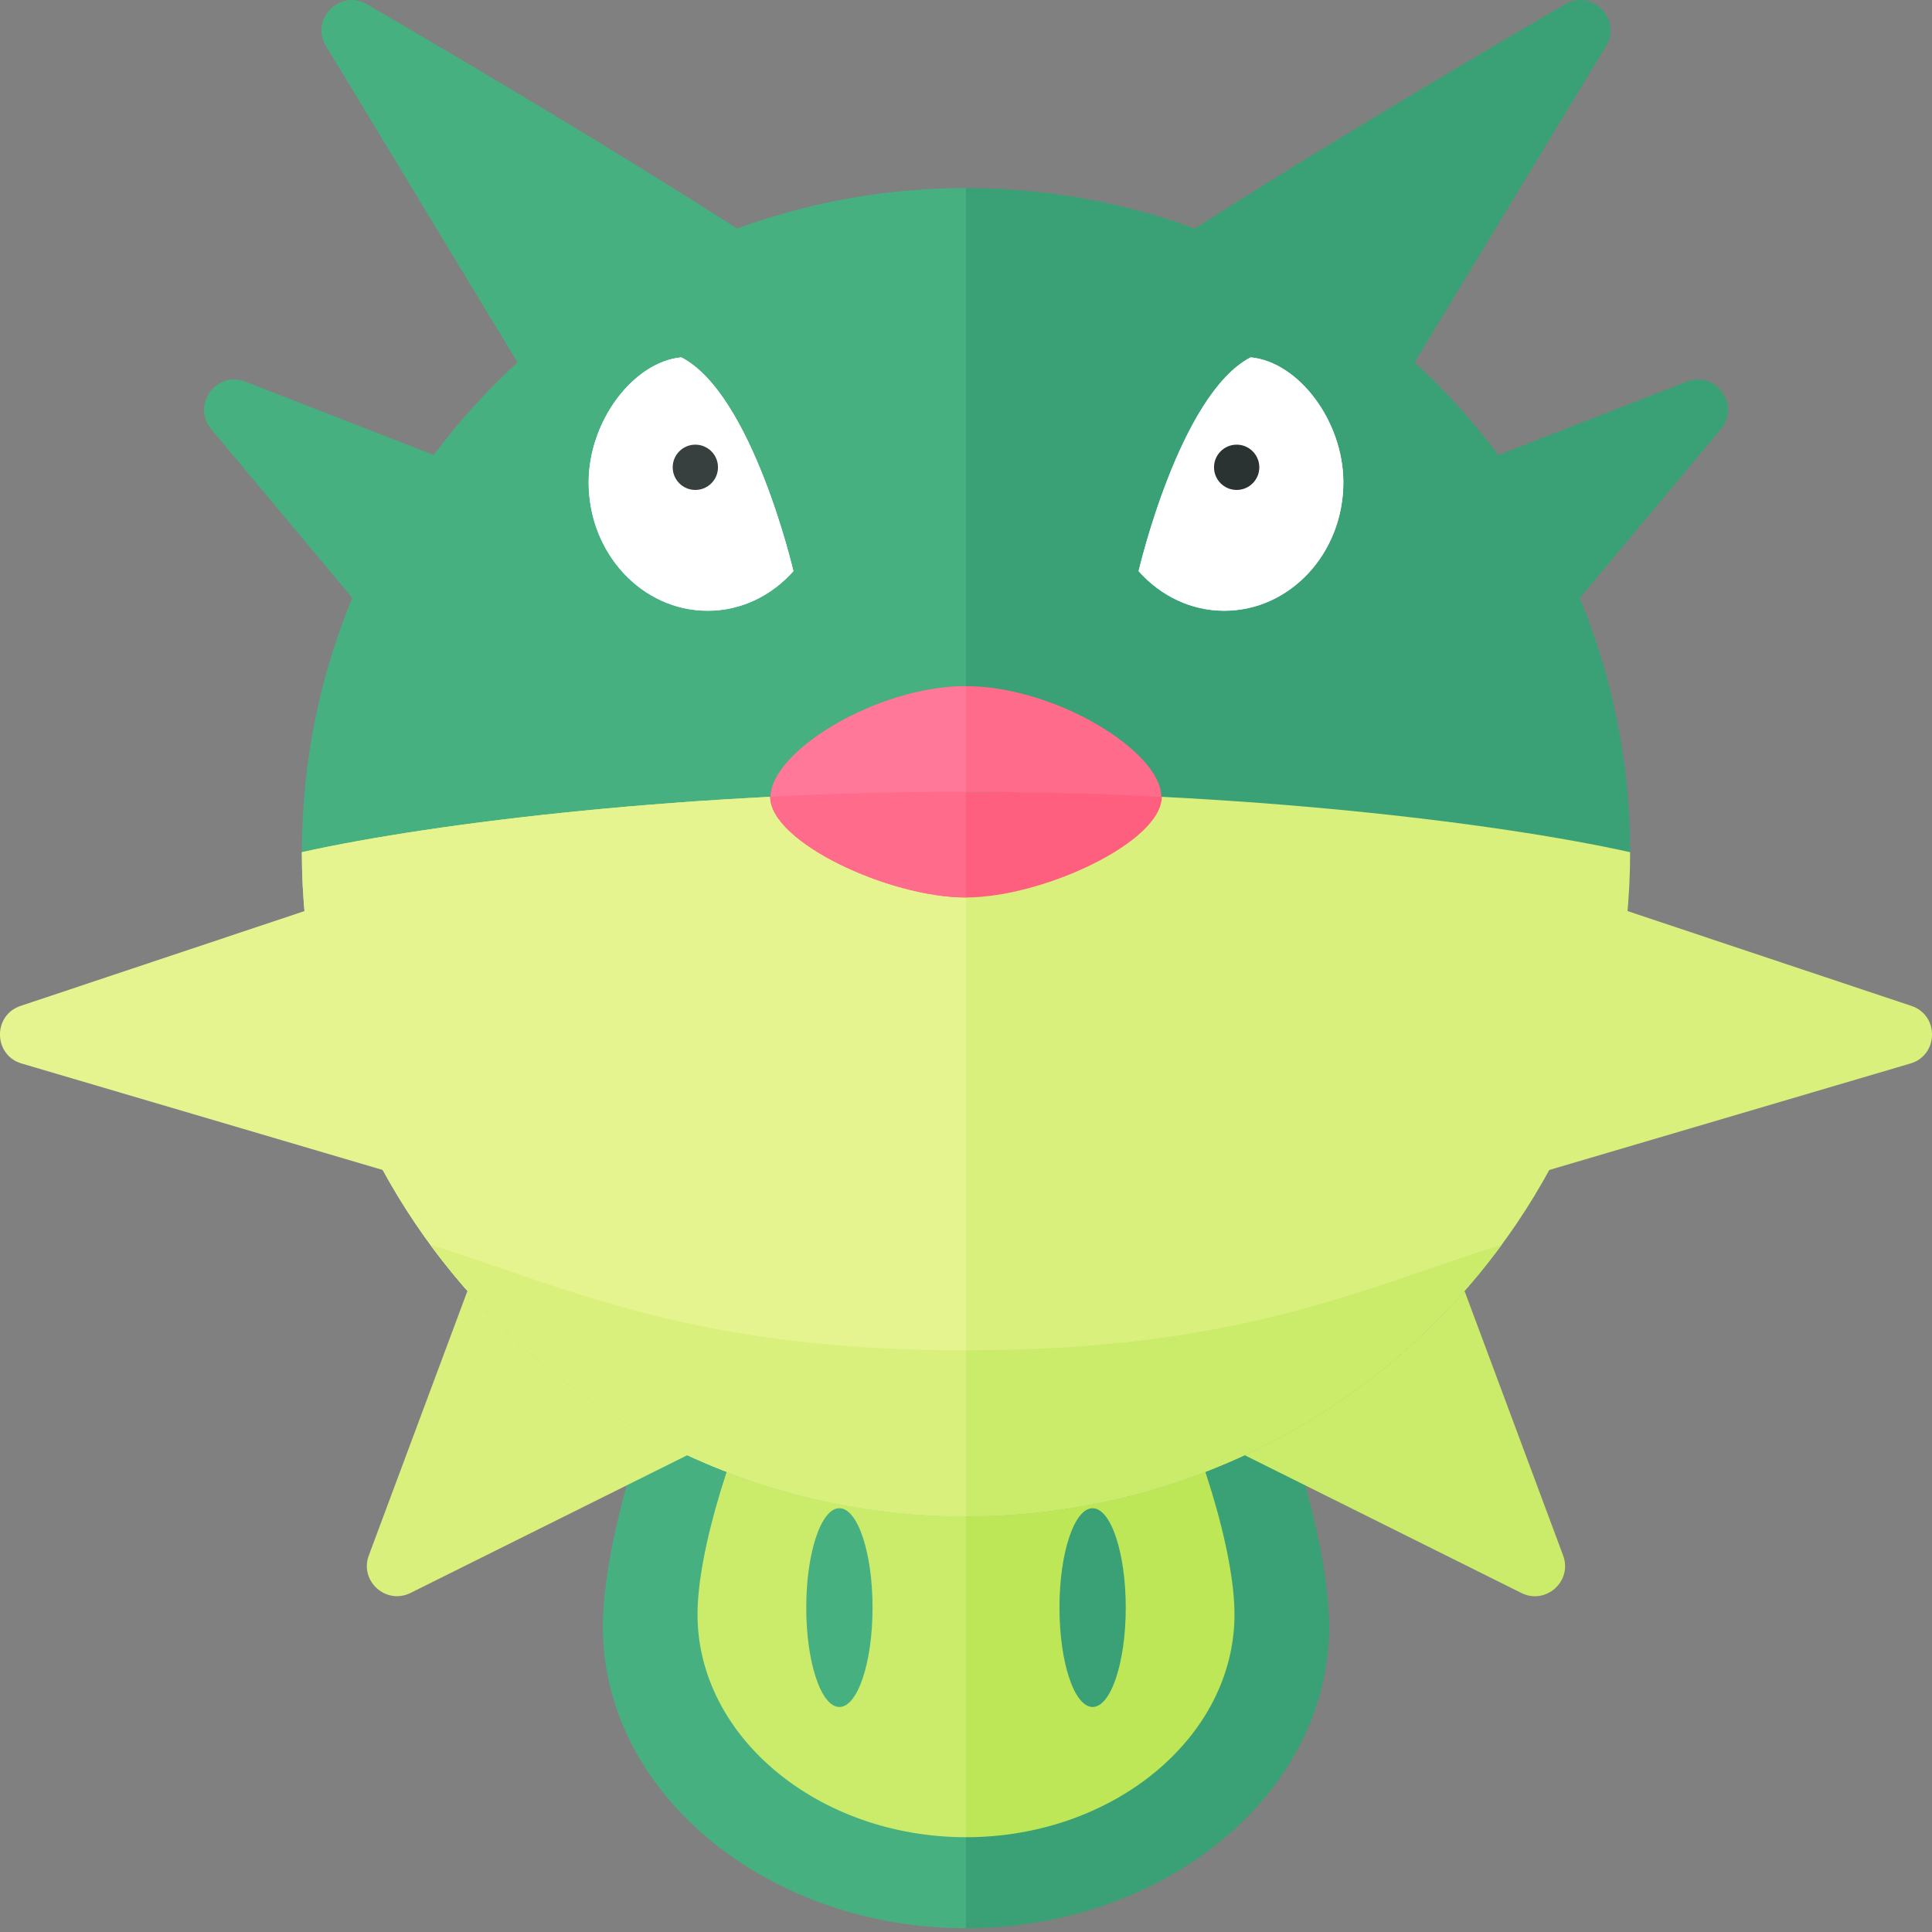 <?xml version="1.0" encoding="utf-8"?>
<!-- Generator: Adobe Illustrator 23.0.6, SVG Export Plug-In . SVG Version: 6.00 Build 0)  -->
<svg version="1.1" xmlns="http://www.w3.org/2000/svg" xmlns:xlink="http://www.w3.org/1999/xlink" x="0px" y="0px" width="32px"
	 height="32px" viewBox="0 0 32 32" enable-background="new 0 0 32 32" xml:space="preserve">
<rect x="0" y="0" width="32" height="32" fill="#808080" stroke="none"/>
<g id="labels">
	<g>
	</g>
</g>
<g id="icons">
	<g>
		<path fill="#46B080" d="M9.985,26.945c0-2.757,2.941-10.042,6.015-10.042v15.034C12.709,31.938,9.985,29.702,9.985,26.945z"/>
		<path fill="#3AA176" d="M16,31.938V16.903c3.075,0,6.015,7.284,6.015,10.042C22.015,29.702,19.291,31.938,16,31.938z"/>
		<g>
			<path fill="#CBEB6B" d="M11.553,26.739c0,2.038,2.014,3.691,4.447,3.691V19.316C13.727,19.316,11.553,24.701,11.553,26.739z"/>
			<path fill="#BEE758" d="M16,19.316V30.43c2.433,0,4.447-1.652,4.447-3.691S18.273,19.316,16,19.316z"/>
		</g>
		<path fill="#D9F07D" d="M7.997,20.699l3.398,3.398L6.8,26.384c-0.406,0.202-0.85-0.197-0.691-0.622L7.997,20.699z"/>
		<ellipse fill="#3AA176" cx="18.097" cy="26.627" rx="0.549" ry="1.646"/>
		<ellipse fill="#46B080" cx="13.903" cy="26.627" rx="0.549" ry="1.646"/>
		<path fill="#46B080" d="M11.5,9.218l-3.398,3.398L3.498,7.108C3.166,6.711,3.581,6.134,4.063,6.321L11.5,9.218z"/>
		<path fill="#46B080" d="M16,3.115v22c-6.075,0-11-4.925-11-11S9.925,3.115,16,3.115z"/>
		<path fill="#E6F490" d="M6.466,14.615v4.801l-6.108-1.801c-0.469-0.138-0.481-0.799-0.017-0.954L6.466,14.615z"/>
		<path fill="#46B080" d="M13.068,4.346C13.083,6.417,10.083,8.5,10.083,8.5L5.4,0.764C5.126,0.316,5.64-0.197,6.088,0.077
			C6.088,0.077,10.417,2.583,13.068,4.346z"/>
		<g>
			<g>
				<path fill="#FFFFFF" d="M9.75,7.989c0,1.175,0.883,2.127,1.972,2.127c0.559,0,1.061-0.253,1.419-0.656
					c0,0-0.68-2.933-1.856-3.541C10.49,5.995,9.75,6.976,9.75,7.989z"/>
			</g>
			<g>
				<path fill="#FFFFFF" d="M9.75,7.989c0,1.175,0.883,2.127,1.972,2.127c0.559,0,1.061-0.253,1.419-0.656
					c0,0-0.68-2.933-1.856-3.541C10.49,5.995,9.75,6.976,9.75,7.989z"/>
			</g>
		</g>
		<circle fill="#373F3F" cx="11.517" cy="7.74" r="0.375"/>
		<path fill="#CBEB6B" d="M24.003,20.699l-3.398,3.398l4.594,2.288c0.406,0.202,0.85-0.197,0.691-0.622L24.003,20.699z"/>
		<path fill="#3AA176" d="M20.5,9.218l3.398,3.398l4.604-5.507c0.332-0.397-0.083-0.974-0.565-0.787L20.5,9.218z"/>
		<path fill="#3AA176" d="M27,14.115c0,6.075-4.925,11-11,11v-22C22.075,3.115,27,8.04,27,14.115z"/>
		<path fill="#D9F07D" d="M16,13.115c-4.5,0-8.75,0.5-11,1c0,6.075,4.925,11,11,11s11-4.925,11-11
			C24.75,13.615,20.5,13.115,16,13.115z"/>
		<path fill="#E6F490" d="M16,13.115v12c-6.075,0-11-4.925-11-11C7.25,13.615,11.5,13.115,16,13.115z"/>
		<path fill="#D9F07D" d="M25.534,14.615v4.801l6.108-1.801c0.469-0.138,0.481-0.799,0.017-0.954L25.534,14.615z"/>
		<path fill="#FF6B8B" d="M16,11.365c-1.477,0-3.235,1.082-3.235,1.832c0.672-0.031,2.14-0.082,3.235-0.082s2.563,0.051,3.235,0.082
			C19.235,12.448,17.477,11.365,16,11.365z"/>
		<path fill="#FF5F7E" d="M16,13.115c-1.096,0-2.247,0.027-3.243,0.082c0,0.751,1.972,1.668,3.243,1.668s3.243-0.917,3.243-1.668
			C18.247,13.143,17.096,13.115,16,13.115z"/>
		<path fill="#CBEB6B" d="M24.875,20.615c-2.002,2.729-5.232,4.5-8.875,4.5v-2.75C20.5,22.365,22.5,21.365,24.875,20.615z"/>
		<path fill="#3AA176" d="M18.932,4.346C18.917,6.417,21.917,8.5,21.917,8.5L26.6,0.764c0.274-0.448-0.239-0.961-0.687-0.687
			C25.912,0.077,21.583,2.583,18.932,4.346z"/>
		<g>
			<g>
				<path fill="#F7F7F7" d="M22.25,7.989c0,1.175-0.883,2.127-1.972,2.127c-0.559,0-1.061-0.253-1.419-0.656
					c0,0,0.68-2.933,1.856-3.541C21.51,5.995,22.25,6.976,22.25,7.989z"/>
			</g>
			<g>
				<path fill="#FFFFFF" d="M22.25,7.989c0,1.175-0.883,2.127-1.972,2.127c-0.559,0-1.061-0.253-1.419-0.656
					c0,0,0.68-2.933,1.856-3.541C21.51,5.995,22.25,6.976,22.25,7.989z"/>
			</g>
		</g>
		<circle fill="#2B3332" cx="20.483" cy="7.74" r="0.375"/>
		<path fill="#FF7899" d="M12.765,13.198c0.672-0.031,2.14-0.082,3.235-0.082v-1.75C14.523,11.365,12.765,12.448,12.765,13.198z"/>
		<path fill="#FF6B8B" d="M16,14.865v-1.75c-1.096,0-2.247,0.027-3.243,0.082C12.757,13.949,14.729,14.865,16,14.865z"/>
		<path fill="#D9F07D" d="M16,22.365v2.75c-3.643,0-6.873-1.771-8.875-4.5C9.5,21.365,11.5,22.365,16,22.365z"/>
	</g>
</g>
</svg>
